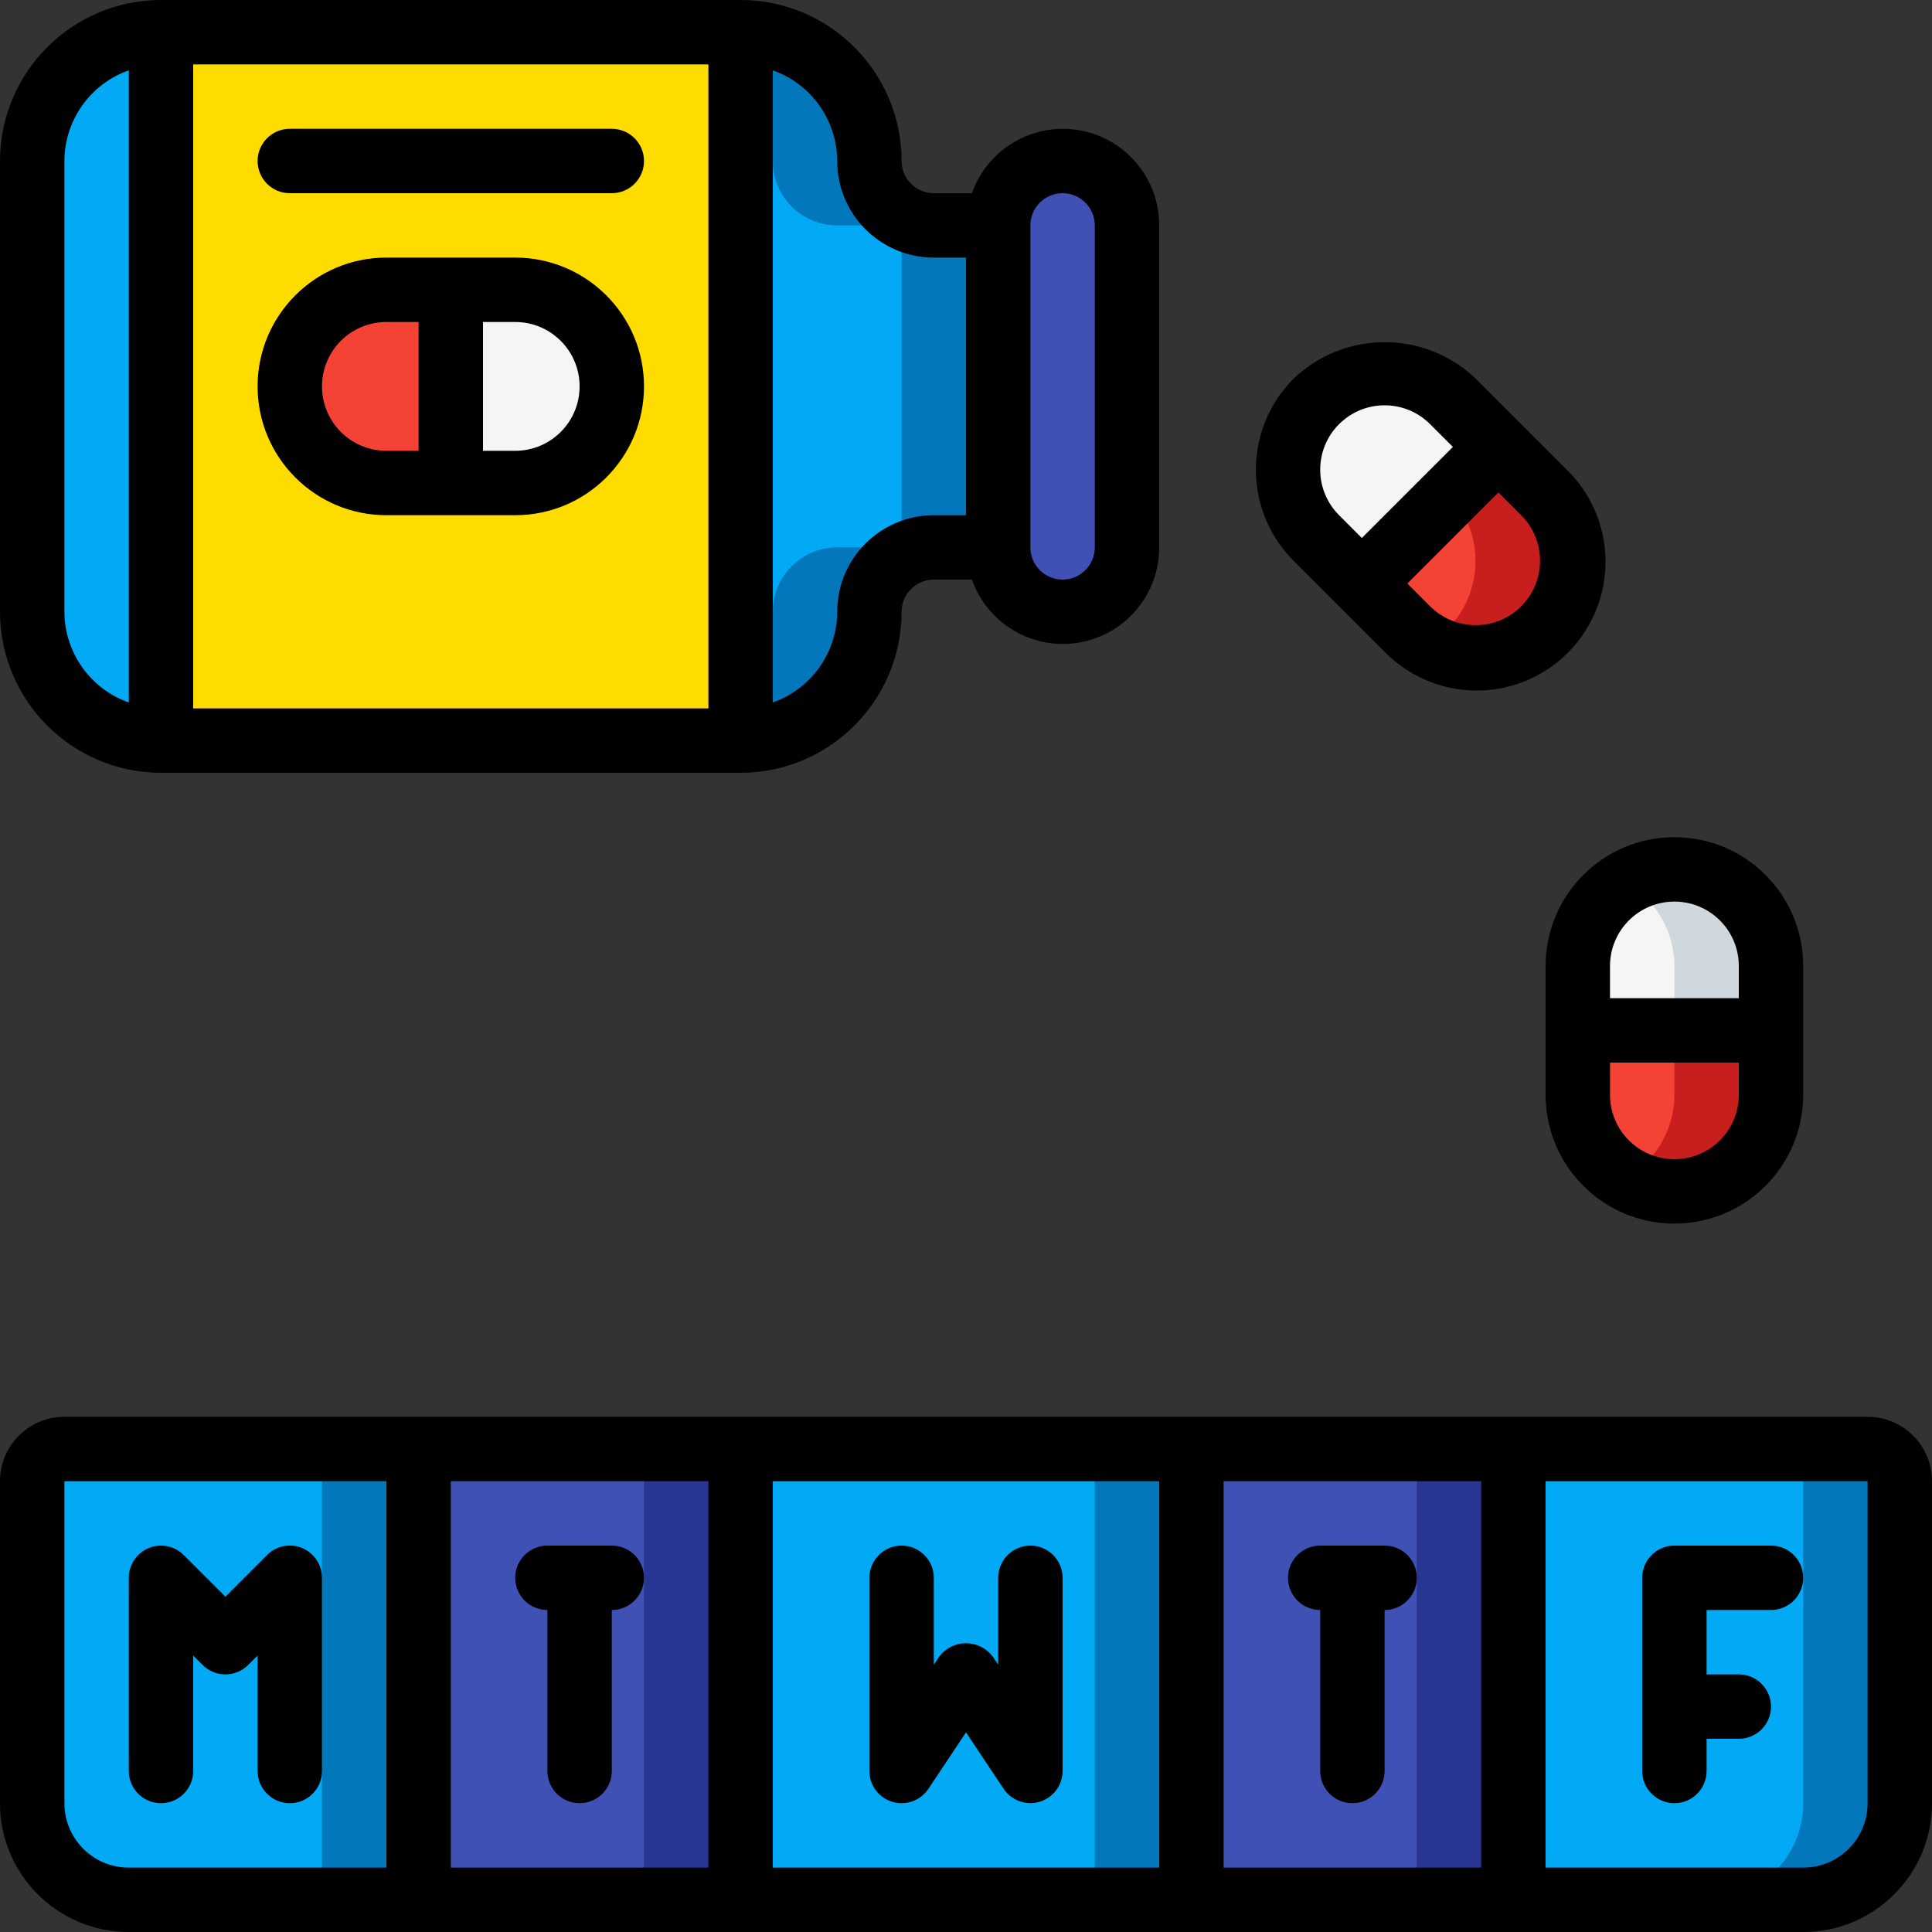 <svg height="512" viewBox="0 0 60 60" width="512" xmlns="http://www.w3.org/2000/svg"><rect x="0" y="0" width="60" height="60" fill="#333333" stroke="none"/><g id="Page-1" fill="none" fill-rule="evenodd"><g id="055---Daily-Pills" fill-rule="nonzero"><path id="Shape" d="m59 46v10c0 1.657-1.343 3-3 3h-9v-14h11c.552 0 1 .448 1 1z" fill="#02a9f4"/><path id="Shape" d="m58 45h-3c.552 0 1 .448 1 1v10c0 1.657-1.343 3-3 3h3c1.657 0 3-1.343 3-3v-10c0-.552-.448-1-1-1z" fill="#0377bc"/><path id="Rectangle-path" d="m37 45h10v14h-10z" fill="#3f51b5"/><path id="Rectangle-path" d="m44 45h3v14h-3z" fill="#283593"/><path id="Rectangle-path" d="m23 45h14v14h-14z" fill="#02a9f4"/><path id="Rectangle-path" d="m34 45h3v14h-3z" fill="#0377bc"/><path id="Rectangle-path" d="m13 45h10v14h-10z" fill="#3f51b5"/><path id="Rectangle-path" d="m20 45h3v14h-3z" fill="#283593"/><path id="Shape" d="m13 45v14h-9c-1.657 0-3-1.343-3-3v-10c0-.552.448-1 1-1z" fill="#02a9f4"/><path id="Rectangle-path" d="m10 45h3v14h-3z" fill="#0377bc"/><path id="Shape" d="m23 23h-18c-2.209 0-4-1.791-4-4v-14c0-2.209 1.791-4 4-4h18c2.209 0 4 1.791 4 4 0 1.105.895 2 2 2h2v10h-2c-1.105 0-2 .895-2 2 0 2.209-1.791 4-4 4z" fill="#02a9f4"/><path id="Shape" d="m29 7c-1.105 0-2-.895-2-2 0-2.209-1.791-4-4-4h-3c2.209 0 4 1.791 4 4 0 1.105.895 2 2 2h2v10h-2c-1.105 0-2 .895-2 2 0 2.209-1.791 4-4 4h3c2.209 0 4-1.791 4-4 0-1.105.895-2 2-2h2v-10z" fill="#0377bc"/><rect id="Rectangle-path" fill="#3f51b5" height="4" rx="2" transform="matrix(0 1 -1 0 45 -21)" width="14" x="26" y="10"/><path id="Rectangle-path" d="m3 3h22v18h-22z" fill="#ffdc00" transform="matrix(0 1 -1 0 26 -2)"/><path id="Shape" d="m19 12c0 1.657-1.343 3-3 3h-2v-6h2c1.657 0 3 1.343 3 3z" fill="#f5f5f5"/><path id="Shape" d="m14 9v6h-2c-1.657 0-3-1.343-3-3s1.343-3 3-3z" fill="#f44335"/><path id="Shape" d="m46.54 13.88-4.25 4.24-1.41-1.41c-.759-.757-1.057-1.862-.78-2.898.276-1.036 1.084-1.846 2.12-2.125 1.036-.279 2.141.016 2.9.773z" fill="#f5f5f5"/><path id="Shape" d="m47.95 19.54c-.562.563-1.325.88-2.12.88s-1.558-.317-2.12-.88l-1.42-1.42 4.25-4.24 1.41 1.41c1.17 1.175 1.17 3.075 0 4.25z" fill="#f44335"/><path id="Shape" d="m47.95 15.29-1.41-1.41-1.511 1.507c1.088 1.183 1.053 3.012-.079 4.153-.186.179-.395.333-.62.46.454.271.972.416 1.5.42 1.215-.002 2.309-.735 2.772-1.857.464-1.123.206-2.414-.652-3.273z" fill="#c81e1e"/><path id="Shape" d="m55 30v2h-6v-2c0-1.657 1.343-3 3-3s3 1.343 3 3z" fill="#f5f5f5"/><path id="Shape" d="m52 27c-.528.003-1.046.146-1.5.415.927.531 1.499 1.517 1.5 2.585v2h3v-2c0-1.657-1.343-3-3-3z" fill="#cfd8dc"/><path id="Shape" d="m55 32v2c0 1.657-1.343 3-3 3s-3-1.343-3-3v-2z" fill="#f44335"/><path id="Shape" d="m52 32v2c-.002 1.068-.574 2.053-1.5 2.584.454.27.972.414 1.5.416 1.657 0 3-1.343 3-3v-2z" fill="#c81e1e"/><g fill="#000"><path id="Shape" d="m58 44h-56c-1.105 0-2 .895-2 2v10c0 2.209 1.791 4 4 4h52c2.209 0 4-1.791 4-4v-10c0-1.105-.895-2-2-2zm-34 2h12v12h-12zm-2 12h-8v-12h8zm16-12h8v12h-8zm-36 10v-10h10v12h-8c-1.105 0-2-.895-2-2zm56 0c0 1.105-.895 2-2 2h-8v-12h10z"/><path id="Shape" d="m9.383 48.076c-.374-.157-.805-.071-1.09.217l-1.293 1.293-1.293-1.293c-.286-.286-.716-.371-1.09-.217s-.617.519-.617.924v6c0 .552.448 1 1 1s1-.448 1-1v-3.586l.293.293c.39.39 1.024.39 1.414 0l.293-.293v3.586c0 .552.448 1 1 1s1-.448 1-1v-6c0-.404-.243-.769-.617-.924z"/><path id="Shape" d="m32 48c-.552 0-1 .448-1 1v2.7l-.168-.252c-.196-.262-.504-.417-.832-.417s-.636.154-.832.417l-.168.252v-2.7c0-.552-.448-1-1-1s-1 .448-1 1v6c-0.0.441.288.829.71.957s.877-.036 1.122-.402l1.168-1.755 1.168 1.752c.244.366.699.53 1.121.403s.71-.515.711-.955v-6c0-.552-.448-1-1-1z"/><path id="Shape" d="m17 50v5c0 .552.448 1 1 1s1-.448 1-1v-5c.552 0 1-.448 1-1s-.448-1-1-1h-2c-.552 0-1 .448-1 1s.448 1 1 1z"/><path id="Shape" d="m43 48h-2c-.552 0-1 .448-1 1s.448 1 1 1v5c0 .552.448 1 1 1s1-.448 1-1v-5c.552 0 1-.448 1-1s-.448-1-1-1z"/><path id="Shape" d="m52 56c.552 0 1-.448 1-1v-1h1c.552 0 1-.448 1-1s-.448-1-1-1h-1v-2h2c.552 0 1-.448 1-1s-.448-1-1-1h-3c-.552 0-1 .448-1 1v6c0 .552.448 1 1 1z"/><path id="Shape" d="m5 24h18c2.76-.003 4.997-2.24 5-5 0-.552.448-1 1-1h1.184c.485 1.377 1.892 2.203 3.33 1.955s2.489-1.496 2.486-2.955v-10c.003-1.459-1.047-2.708-2.486-2.955-1.438-.247-2.845.579-3.33 1.955h-1.184c-.552 0-1-.448-1-1-.003-2.76-2.24-4.997-5-5h-18c-2.76.003-4.997 2.24-5 5v14c.003 2.76 2.24 4.997 5 5zm28-18c.552 0 1 .448 1 1v10c0 .552-.448 1-1 1s-1-.448-1-1v-10c0-.552.448-1 1-1zm-7-1c0 1.657 1.343 3 3 3h1v8h-1c-1.657 0-3 1.343-3 3-.005 1.267-.806 2.394-2 2.816v-19.632c1.194.422 1.995 1.549 2 2.816zm-4-3v20h-16v-20zm-20 3c.005-1.267.806-2.394 2-2.816v19.632c-1.194-.422-1.995-1.549-2-2.816z"/><path id="Shape" d="m12 16h4c2.209 0 4-1.791 4-4s-1.791-4-4-4h-4c-2.209 0-4 1.791-4 4s1.791 4 4 4zm6-4c0 1.105-.895 2-2 2h-1v-4h1c1.105 0 2 .895 2 2zm-6-2h1v4h-1c-1.105 0-2-.895-2-2s.895-2 2-2z"/><path id="Shape" d="m47.244 13.173-1.414-1.413c-1.582-1.512-4.074-1.512-5.656 0-1.562 1.562-1.562 4.094 0 5.656l2.826 2.826c1.006 1.029 2.489 1.439 3.881 1.071 1.392-.367 2.479-1.454 2.847-2.846s-.041-2.874-1.071-3.881zm-5.658 0c.781-.781 2.047-.781 2.828 0l.707.707-2.828 2.828-.707-.708c-.781-.781-.781-2.047 0-2.828zm5.657 5.656c-.375.375-.884.586-1.415.586s-1.039-.211-1.415-.586l-.707-.707 2.829-2.828.707.707c.78.781.78 2.046 0 2.827z"/><path id="Shape" d="m48 34c0 2.209 1.791 4 4 4s4-1.791 4-4v-4c0-2.209-1.791-4-4-4s-4 1.791-4 4zm4 2c-1.105 0-2-.895-2-2v-1h4v1c0 1.105-.895 2-2 2zm0-8c1.105 0 2 .895 2 2v1h-4v-1c0-1.105.895-2 2-2z"/><path id="Shape" d="m9 6h10c.552 0 1-.448 1-1s-.448-1-1-1h-10c-.552 0-1 .448-1 1s.448 1 1 1z"/></g></g></g></svg>